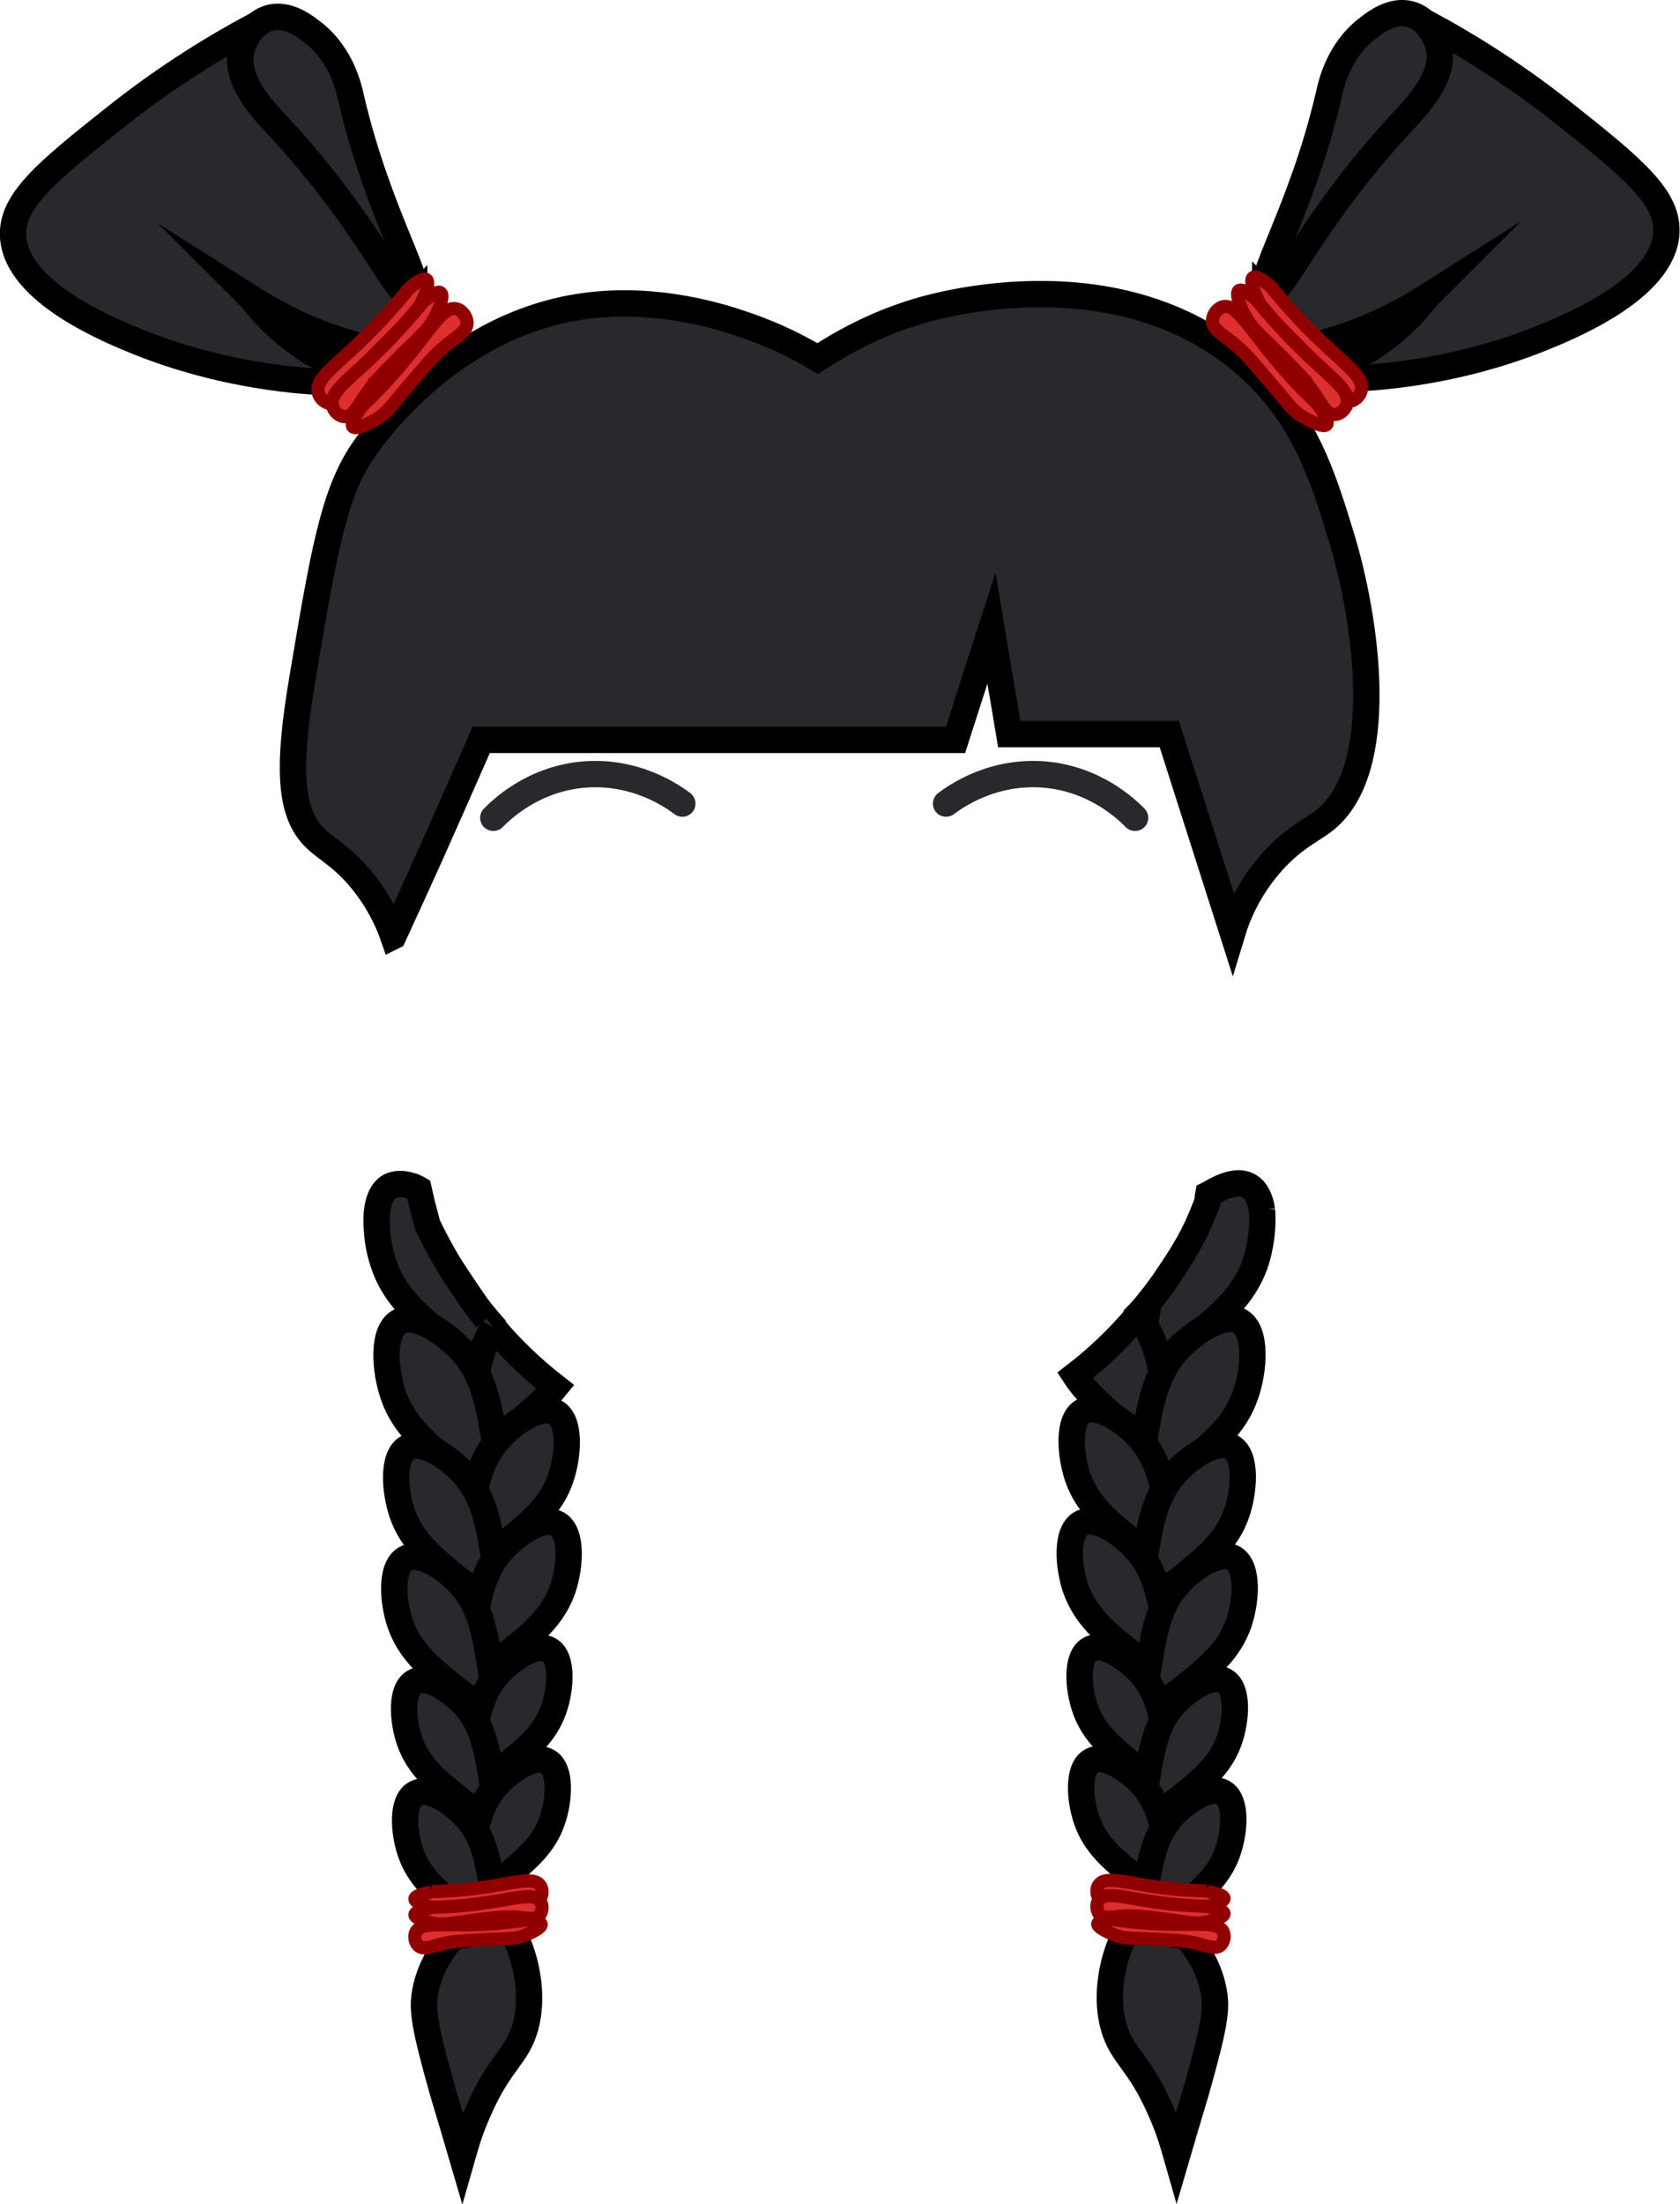 <?xml version="1.0" encoding="UTF-8"?>
<svg id="black_bun_braids" xmlns="http://www.w3.org/2000/svg" viewBox="0 0 31.91 41.85">
  <path d="M17.97,15.26c.16-.12.87-.64,1.89-.55.96.09,1.55.67,1.7.82" fill="none" stroke="#28282d" stroke-linecap="round" stroke-miterlimit="10" stroke-width=".5"/>
  <path d="M12.96,15.26c-.16-.12-.87-.64-1.89-.55-.96.09-1.55.67-1.7.82" fill="none" stroke="#28282d" stroke-linecap="round" stroke-miterlimit="10" stroke-width=".5"/>
  <path d="M24.03,5.58c.52.54,1.04,1.07,1.56,1.61.43-.01,1.02-.06,1.7-.19.43-.08,1.17-.25,1.97-.57.57-.23,2.31-.94,2.39-1.99.05-.68-.61-1.23-1.95-2.29-1.02-.81-1.95-1.36-2.6-1.71-.12.37-.25.68-.37.94-.23.48-.44.81-.49.88-.28.42-.54.71-.6.77-.33.37-.83,1.07-1.61,2.56Z" fill="#28282d" stroke="#000" stroke-miterlimit="10" stroke-width=".5"/>
  <path d="M24.07,5.55c-.27-.14.65-1.52,1.17-3.75.04-.19.18-.82.71-1.24.14-.11.48-.39.84-.29.29.08.48.38.54.63.12.56-.41,1.11-.69,1.41-1.81,1.95-2.3,3.37-2.56,3.23Z" fill="#28282d" stroke="#000" stroke-miterlimit="10" stroke-width=".5"/>
  <path d="M7.87,5.65c-.52.54-1.04,1.07-1.56,1.61-.43-.01-1.02-.06-1.7-.19-.43-.08-1.17-.25-1.97-.57-.57-.23-2.31-.94-2.39-1.99-.05-.68.61-1.23,1.95-2.29,1.02-.81,1.95-1.36,2.6-1.71.12.37.25.68.37.94.23.48.44.81.49.88.28.42.54.71.6.77.33.37.83,1.07,1.61,2.56Z" fill="#28282d" stroke="#000" stroke-miterlimit="10" stroke-width=".5"/>
  <path d="M7.84,5.62c.27-.14-.65-1.52-1.17-3.75-.04-.19-.18-.82-.71-1.24-.14-.11-.48-.39-.84-.29-.29.08-.48.38-.54.63-.12.56.41,1.11.69,1.41,1.81,1.95,2.3,3.37,2.56,3.23Z" fill="#28282d" stroke="#000" stroke-miterlimit="10" stroke-width=".5"/>
  <path d="M22.3,25.28c-.14-.08-.32-.18-.52-.32-.03-.02-.06-.04-.09-.07.05-.05.09-.1.13-.16.13-.16.25-.32.37-.5.06.37.09.69.1.93h0c-.01.07-.01.1.01.12Z" fill="#28282d" stroke="#000" stroke-miterlimit="10" stroke-width=".5"/>
  <path d="M23.97,22.98h0c.03.33-.03.73-.13,1.02-.19.53-.54.87-.96,1.22,0,0-.01,0-.01.01-.08.06-.16.13-.24.19-.06.05-.12.1-.18.13-.01.02-.03.04-.05.05-.13.1-.27.18-.38.25-.14.1-.26.16-.36.22.01-.21.03-.53.09-.9,0-.05.01-.1.02-.15,0-.02.01-.04.01-.06.01-.08.03-.16.04-.23.13-.16.25-.32.37-.5h0c.13-.19.25-.38.37-.59.12-.21.24-.46.37-.81.01-.05.01-.1.02-.15.02-.01.03-.01.04-.02.27-.16.54-.25.73-.14.14.08.22.25.25.46Z" fill="#28282d" stroke="#000" stroke-miterlimit="10" stroke-width=".5"/>
  <path d="M22.28,27.68c-.14-.08-.33-.19-.55-.34-.05-.04-.11-.08-.17-.12-.01,0-.01-.01-.02-.02-.05-.04-.11-.08-.17-.13-.04-.03-.08-.07-.12-.1-.01-.01-.02-.02-.03-.02-.31-.26-.59-.51-.8-.83.39-.3.8-.68,1.19-1.14.06.06.1.12.14.19.13.21.21.43.27.68.02.07.04.15.05.23h0c.04.2.08.39.11.61.07.41.1.76.1.99Z" fill="#28282d" stroke="#000" stroke-miterlimit="10" stroke-width=".5"/>
  <path d="M21.62,28.43c.22-.12.55-.32.91-.61.49-.4.93-.75,1.13-1.34.16-.46.22-1.2-.11-1.39-.32-.18-.9.23-1.2.56-.41.46-.51,1.03-.63,1.78-.07.42-.09.77-.1.99Z" fill="#28282d" stroke="#000" stroke-miterlimit="10" stroke-width=".5"/>
  <path d="M22.31,29.81c-.2-.11-.5-.29-.82-.55-.44-.36-.84-.68-1.02-1.21-.14-.41-.2-1.08.1-1.25.29-.16.81.2,1.08.51.37.42.46.93.57,1.6.06.38.08.69.09.9Z" fill="#28282d" stroke="#000" stroke-miterlimit="10" stroke-width=".5"/>
  <path d="M21.65,30.49c.2-.11.5-.29.82-.55.44-.36.84-.68,1.02-1.21.14-.41.2-1.08-.1-1.25-.29-.16-.81.2-1.08.51-.37.42-.46.93-.57,1.6-.06.38-.08.69-.09.9Z" fill="#28282d" stroke="#000" stroke-miterlimit="10" stroke-width=".5"/>
  <path d="M22.24,31.89c-.2-.11-.49-.28-.81-.54-.44-.35-.82-.67-1-1.19-.14-.41-.19-1.06.1-1.23.28-.16.8.2,1.06.5.37.41.45.91.56,1.58.06.37.08.68.09.88Z" fill="#28282d" stroke="#000" stroke-miterlimit="10" stroke-width=".5"/>
  <path d="M21.72,32.55c.2-.11.49-.28.81-.54.44-.35.82-.67,1-1.19.14-.41.19-1.06-.1-1.23-.28-.16-.8.2-1.06.5-.37.41-.45.91-.56,1.58-.06.37-.08.68-.09.88Z" fill="#28282d" stroke="#000" stroke-miterlimit="10" stroke-width=".5"/>
  <path d="M22.25,34.01c-.18-.1-.44-.26-.73-.49-.4-.32-.75-.61-.91-1.08-.13-.37-.18-.97.09-1.12.26-.15.72.18.97.45.33.37.41.83.51,1.43.06.34.07.62.08.8Z" fill="#28282d" stroke="#000" stroke-miterlimit="10" stroke-width=".5"/>
  <path d="M21.71,34.61c.18-.1.44-.26.73-.49.4-.32.75-.61.91-1.08.13-.37.18-.97-.09-1.12-.26-.15-.72.18-.97.45-.33.37-.41.83-.51,1.43-.06.34-.07.62-.08.8Z" fill="#28282d" stroke="#000" stroke-miterlimit="10" stroke-width=".5"/>
  <path d="M22.28,36.13c-.18-.1-.44-.26-.73-.49-.4-.32-.75-.61-.91-1.08-.13-.37-.18-.97.09-1.12.26-.15.72.18.97.45.33.37.41.83.51,1.43.06.34.07.62.08.8Z" fill="#28282d" stroke="#000" stroke-miterlimit="10" stroke-width=".5"/>
  <path d="M21.68,36.73c.18-.1.44-.26.73-.49.4-.32.75-.61.91-1.08.13-.37.18-.97-.09-1.12-.26-.15-.72.18-.97.45-.33.37-.41.83-.51,1.43-.06.34-.07.62-.08.8Z" fill="#28282d" stroke="#000" stroke-miterlimit="10" stroke-width=".5"/>
  <path d="M22.51,36.75c.4.45.51.86.55,1.1.05.32.01.62-.34,1.86-.15.51-.28.93-.37,1.24-.06-.21-.15-.53-.31-.88-.41-.94-.73-1.02-.89-1.59-.27-.99.31-2.15.57-2.14.09,0,.11.15.31.28.18.12.36.13.47.13Z" fill="#28282d" stroke="#000" stroke-miterlimit="10" stroke-width=".5"/>
  <path d="M22.92,35.91c-.43-.01-.79-.05-1.04-.09-.54-.08-.86-.18-.99-.05-.08.08-.07.22,0,.3.09.09.24.03.54.02.18,0,.37.02.75.07.39.05.51.09.73.05.13-.03.34-.09.34-.16,0-.08-.32-.13-.34-.14Z" fill="#dd2f2f" stroke="#910000" stroke-miterlimit="10" stroke-width=".25"/>
  <path d="M22.92,36.2c-.43-.01-.79-.05-1.04-.09-.54-.08-.86-.18-.99-.05-.08.08-.07.22,0,.3.09.09.24.03.54.02.18,0,.37.02.75.07.39.05.51.09.73.05.13-.03.34-.09.34-.16,0-.08-.32-.13-.34-.14Z" fill="#dd2f2f" stroke="#910000" stroke-miterlimit="10" stroke-width=".25"/>
  <path d="M21.2,36.46c.43.06.78.08,1.04.08.55.01.87-.04.98.12.06.09.03.23-.05.29-.1.07-.24,0-.54-.07-.17-.03-.37-.04-.75-.06-.39-.02-.52,0-.72-.08-.12-.05-.32-.14-.31-.21.02-.08.34-.08.36-.08Z" fill="#dd2f2f" stroke="#910000" stroke-miterlimit="10" stroke-width=".25"/>
  <path d="M9.24,25.04c-.16.11-.3.19-.41.25,0-.18.02-.42.06-.72.1.15.21.31.35.47Z" fill="#28282d" stroke="#000" stroke-miterlimit="10" stroke-width=".5"/>
  <path d="M9.24,25.04c-.14-.16-.25-.32-.35-.47-.38-.53-.62-1-.77-1.31h0c-.06-.22-.12-.45-.17-.68-.05-.03-.1-.05-.14-.06-.15-.05-.3-.05-.41.01-.21.12-.27.46-.24.81.01.24.06.47.13.67.18.53.53.87.95,1.22t.01.01c.08.07.16.13.24.2s.16.13.24.18c.14.1.26.19.37.26.14.09.26.15.36.21-.01-.21-.02-.51-.08-.87" fill="#28282d" stroke="#000" stroke-miterlimit="10" stroke-width=".5"/>
  <path d="M9.37,25.21c-.12.2-.21.42-.27.67-.02.07-.03.14-.04.21h0c-.05.2-.08.39-.12.61-.07.42-.09.76-.1.99.15-.08.34-.19.55-.34.05-.04.11-.08.17-.12.1-.09.22-.19.34-.27.24-.2.47-.4.65-.62-.46-.36-.85-.74-1.17-1.12" fill="#28282d" stroke="#000" stroke-miterlimit="10" stroke-width=".5"/>
  <path d="M9.51,28.44c-.22-.12-.55-.32-.91-.61-.49-.4-.93-.75-1.13-1.34-.16-.46-.22-1.2.11-1.39.32-.18.9.23,1.2.56.41.46.51,1.03.63,1.78.07.42.09.77.1.99Z" fill="#28282d" stroke="#000" stroke-miterlimit="10" stroke-width=".5"/>
  <path d="M8.81,29.83c.2-.11.5-.29.82-.55.44-.36.84-.68,1.02-1.21.14-.41.2-1.08-.1-1.25-.29-.16-.81.2-1.08.51-.37.42-.46.93-.57,1.6-.06.38-.08.69-.09.9Z" fill="#28282d" stroke="#000" stroke-miterlimit="10" stroke-width=".5"/>
  <path d="M9.48,30.5c-.2-.11-.5-.29-.82-.55-.44-.36-.84-.68-1.02-1.21-.14-.41-.2-1.08.1-1.25.29-.16.81.2,1.08.51.37.42.46.93.57,1.6.06.38.08.69.09.9Z" fill="#28282d" stroke="#000" stroke-miterlimit="10" stroke-width=".5"/>
  <path d="M8.88,31.9c.2-.11.49-.28.81-.54.44-.35.82-.67,1-1.19.14-.41.19-1.06-.1-1.23-.28-.16-.8.2-1.06.5-.37.41-.45.91-.56,1.58-.06.37-.08.68-.09.88Z" fill="#28282d" stroke="#000" stroke-miterlimit="10" stroke-width=".5"/>
  <path d="M9.41,32.56c-.2-.11-.49-.28-.81-.54-.44-.35-.82-.67-1-1.19-.14-.41-.19-1.06.1-1.23.28-.16.8.2,1.06.5.37.41.45.91.56,1.58.06.37.08.68.09.88Z" fill="#28282d" stroke="#000" stroke-miterlimit="10" stroke-width=".5"/>
  <path d="M8.88,34.02c.18-.1.44-.26.73-.49.4-.32.75-.61.91-1.08.13-.37.18-.97-.09-1.12-.26-.15-.72.18-.97.45-.33.37-.41.83-.51,1.43-.06.34-.07.62-.08.8Z" fill="#28282d" stroke="#000" stroke-miterlimit="10" stroke-width=".5"/>
  <path d="M9.42,34.63c-.18-.1-.44-.26-.73-.49-.4-.32-.75-.61-.91-1.08-.13-.37-.18-.97.09-1.12.26-.15.72.18.97.45.33.37.41.83.51,1.43.06.34.07.62.08.8Z" fill="#28282d" stroke="#000" stroke-miterlimit="10" stroke-width=".5"/>
  <path d="M8.85,36.14c.18-.1.44-.26.73-.49.4-.32.75-.61.91-1.08.13-.37.18-.97-.09-1.12-.26-.15-.72.18-.97.45-.33.37-.41.83-.51,1.43-.06.34-.07.62-.08.8Z" fill="#28282d" stroke="#000" stroke-miterlimit="10" stroke-width=".5"/>
  <path d="M9.44,36.75c-.18-.1-.44-.26-.73-.49-.4-.32-.75-.61-.91-1.08-.13-.37-.18-.97.09-1.12.26-.15.72.18.97.45.33.37.41.83.51,1.43.06.34.07.62.08.8Z" fill="#28282d" stroke="#000" stroke-miterlimit="10" stroke-width=".5"/>
  <path d="M8.62,36.76c-.4.45-.51.86-.55,1.1-.05.32-.01.62.34,1.86.15.51.28.93.37,1.24.06-.21.15-.53.31-.88.41-.94.73-1.02.89-1.59.27-.99-.31-2.15-.57-2.14-.09,0-.11.15-.31.28-.18.12-.36.13-.47.13Z" fill="#28282d" stroke="#000" stroke-miterlimit="10" stroke-width=".5"/>
  <path d="M8.21,35.92c.43-.01.79-.05,1.04-.09.54-.08.86-.18.99-.05.08.08.07.22,0,.3-.09.09-.24.03-.54.02-.18,0-.37.02-.75.07-.39.05-.51.09-.73.05-.13-.03-.34-.09-.34-.16,0-.08.32-.13.34-.14Z" fill="#dd2f2f" stroke="#910000" stroke-miterlimit="10" stroke-width=".25"/>
  <path d="M8.21,36.22c.43-.01.79-.05,1.04-.09.54-.08.86-.18.99-.05.08.08.07.22,0,.3-.09.09-.24.03-.54.02-.18,0-.37.02-.75.07-.39.05-.51.09-.73.05-.13-.03-.34-.09-.34-.16,0-.08.32-.13.34-.14Z" fill="#dd2f2f" stroke="#910000" stroke-miterlimit="10" stroke-width=".25"/>
  <path d="M9.93,36.47c-.43.06-.78.08-1.04.08-.55.01-.87-.04-.98.12-.06.09-.03.23.05.29.1.07.24,0,.54-.07.17-.03.37-.04.75-.06.39-.02.52,0,.72-.08.12-.05.32-.14.31-.21-.02-.08-.34-.08-.36-.08Z" fill="#dd2f2f" stroke="#910000" stroke-miterlimit="10" stroke-width=".25"/>
  <path d="M7.47,17.78c.24-.52.48-1.05.72-1.58.32-.72.64-1.44.95-2.15h9.01c.23-.71.45-1.41.68-2.12.11.67.23,1.34.34,2.01h3.04c.4,1.25.8,2.51,1.2,3.76.1-.33.3-.8.69-1.26.41-.49.79-.66,1.03-.84,1.26-.95.82-3.87.34-5.43-.34-1.11-.68-2.22-1.72-3.17-2.4-2.19-5.88-1.22-6.31-1.09-.84.25-1.48.62-1.91.9-.33-.2-.81-.45-1.41-.65-.4-.14-1.59-.52-2.92-.36-2.58.3-4.1,2.46-4.3,2.75-.57.83-.76,1.99-1.15,4.3-.31,1.81-.23,2.6.23,3.06.22.22.54.36.92.84.31.39.48.77.57,1.03Z" fill="#28282d" stroke="#000" stroke-miterlimit="10" stroke-width=".5"/>
  <path d="M27.11,5.63c-.28.36-.56.61-.76.76-.29.22-.62.47-.85.36-.11-.06-.16-.18-.19-.29.23-.07.48-.16.74-.27.42-.18.77-.38,1.07-.57Z" fill="#28282d" stroke="#000" stroke-miterlimit="10" stroke-width=".5"/>
  <path d="M4.78,5.67c.28.36.56.61.76.76.29.22.62.47.85.36.11-.06.16-.18.19-.29-.23-.07-.48-.16-.74-.27-.42-.18-.77-.38-1.07-.57Z" fill="#28282d" stroke="#000" stroke-miterlimit="10" stroke-width=".5"/>
  <path d="M24.18,5.5c.35.42.65.73.88.95.49.47.82.69.8.93-.01.14-.15.26-.27.24-.15-.02-.21-.21-.44-.52-.13-.18-.3-.35-.64-.69-.34-.34-.47-.43-.6-.68-.08-.15-.18-.41-.11-.46.08-.07.37.2.38.22Z" fill="#dd2f2f" stroke="#910000" stroke-miterlimit="10" stroke-width=".25"/>
  <path d="M23.91,5.75c.35.42.65.73.88.95.49.47.82.69.8.93-.01.14-.15.26-.27.24-.15-.02-.21-.21-.44-.52-.13-.18-.3-.35-.64-.69-.34-.34-.47-.43-.6-.68-.08-.15-.18-.41-.11-.46.08-.07.37.2.38.22Z" fill="#dd2f2f" stroke="#910000" stroke-miterlimit="10" stroke-width=".25"/>
  <path d="M25,7.65c-.39-.37-.68-.71-.88-.96-.43-.53-.64-.89-.86-.87-.13.01-.24.16-.23.29.01.16.2.23.48.48.17.14.32.33.63.69.32.37.39.51.63.65.14.08.38.2.43.13.06-.09-.19-.4-.2-.42Z" fill="#dd2f2f" stroke="#910000" stroke-miterlimit="10" stroke-width=".25"/>
  <path d="M7.72,5.54c-.35.42-.65.73-.88.95-.49.47-.82.69-.8.93.01.14.15.26.27.24.15-.02.21-.21.44-.52.13-.18.3-.35.64-.69.34-.34.47-.43.6-.68.08-.15.18-.41.11-.46-.08-.07-.37.2-.38.22Z" fill="#dd2f2f" stroke="#910000" stroke-miterlimit="10" stroke-width=".25"/>
  <path d="M7.99,5.79c-.35.42-.65.73-.88.95-.49.47-.82.69-.8.93.01.14.15.26.27.24.15-.02.21-.21.44-.52.13-.18.3-.35.64-.69.34-.34.47-.43.6-.68.08-.15.18-.41.11-.46-.08-.07-.37.2-.38.22Z" fill="#dd2f2f" stroke="#910000" stroke-miterlimit="10" stroke-width=".25"/>
  <path d="M6.9,7.69c.39-.37.68-.71.88-.96.43-.53.64-.89.86-.87.13.01.24.16.23.29-.01.16-.2.23-.48.48-.17.14-.32.33-.63.69-.32.37-.39.51-.63.65-.14.08-.38.2-.43.13-.06-.09.19-.4.2-.42Z" fill="#dd2f2f" stroke="#910000" stroke-miterlimit="10" stroke-width=".25"/>
</svg>